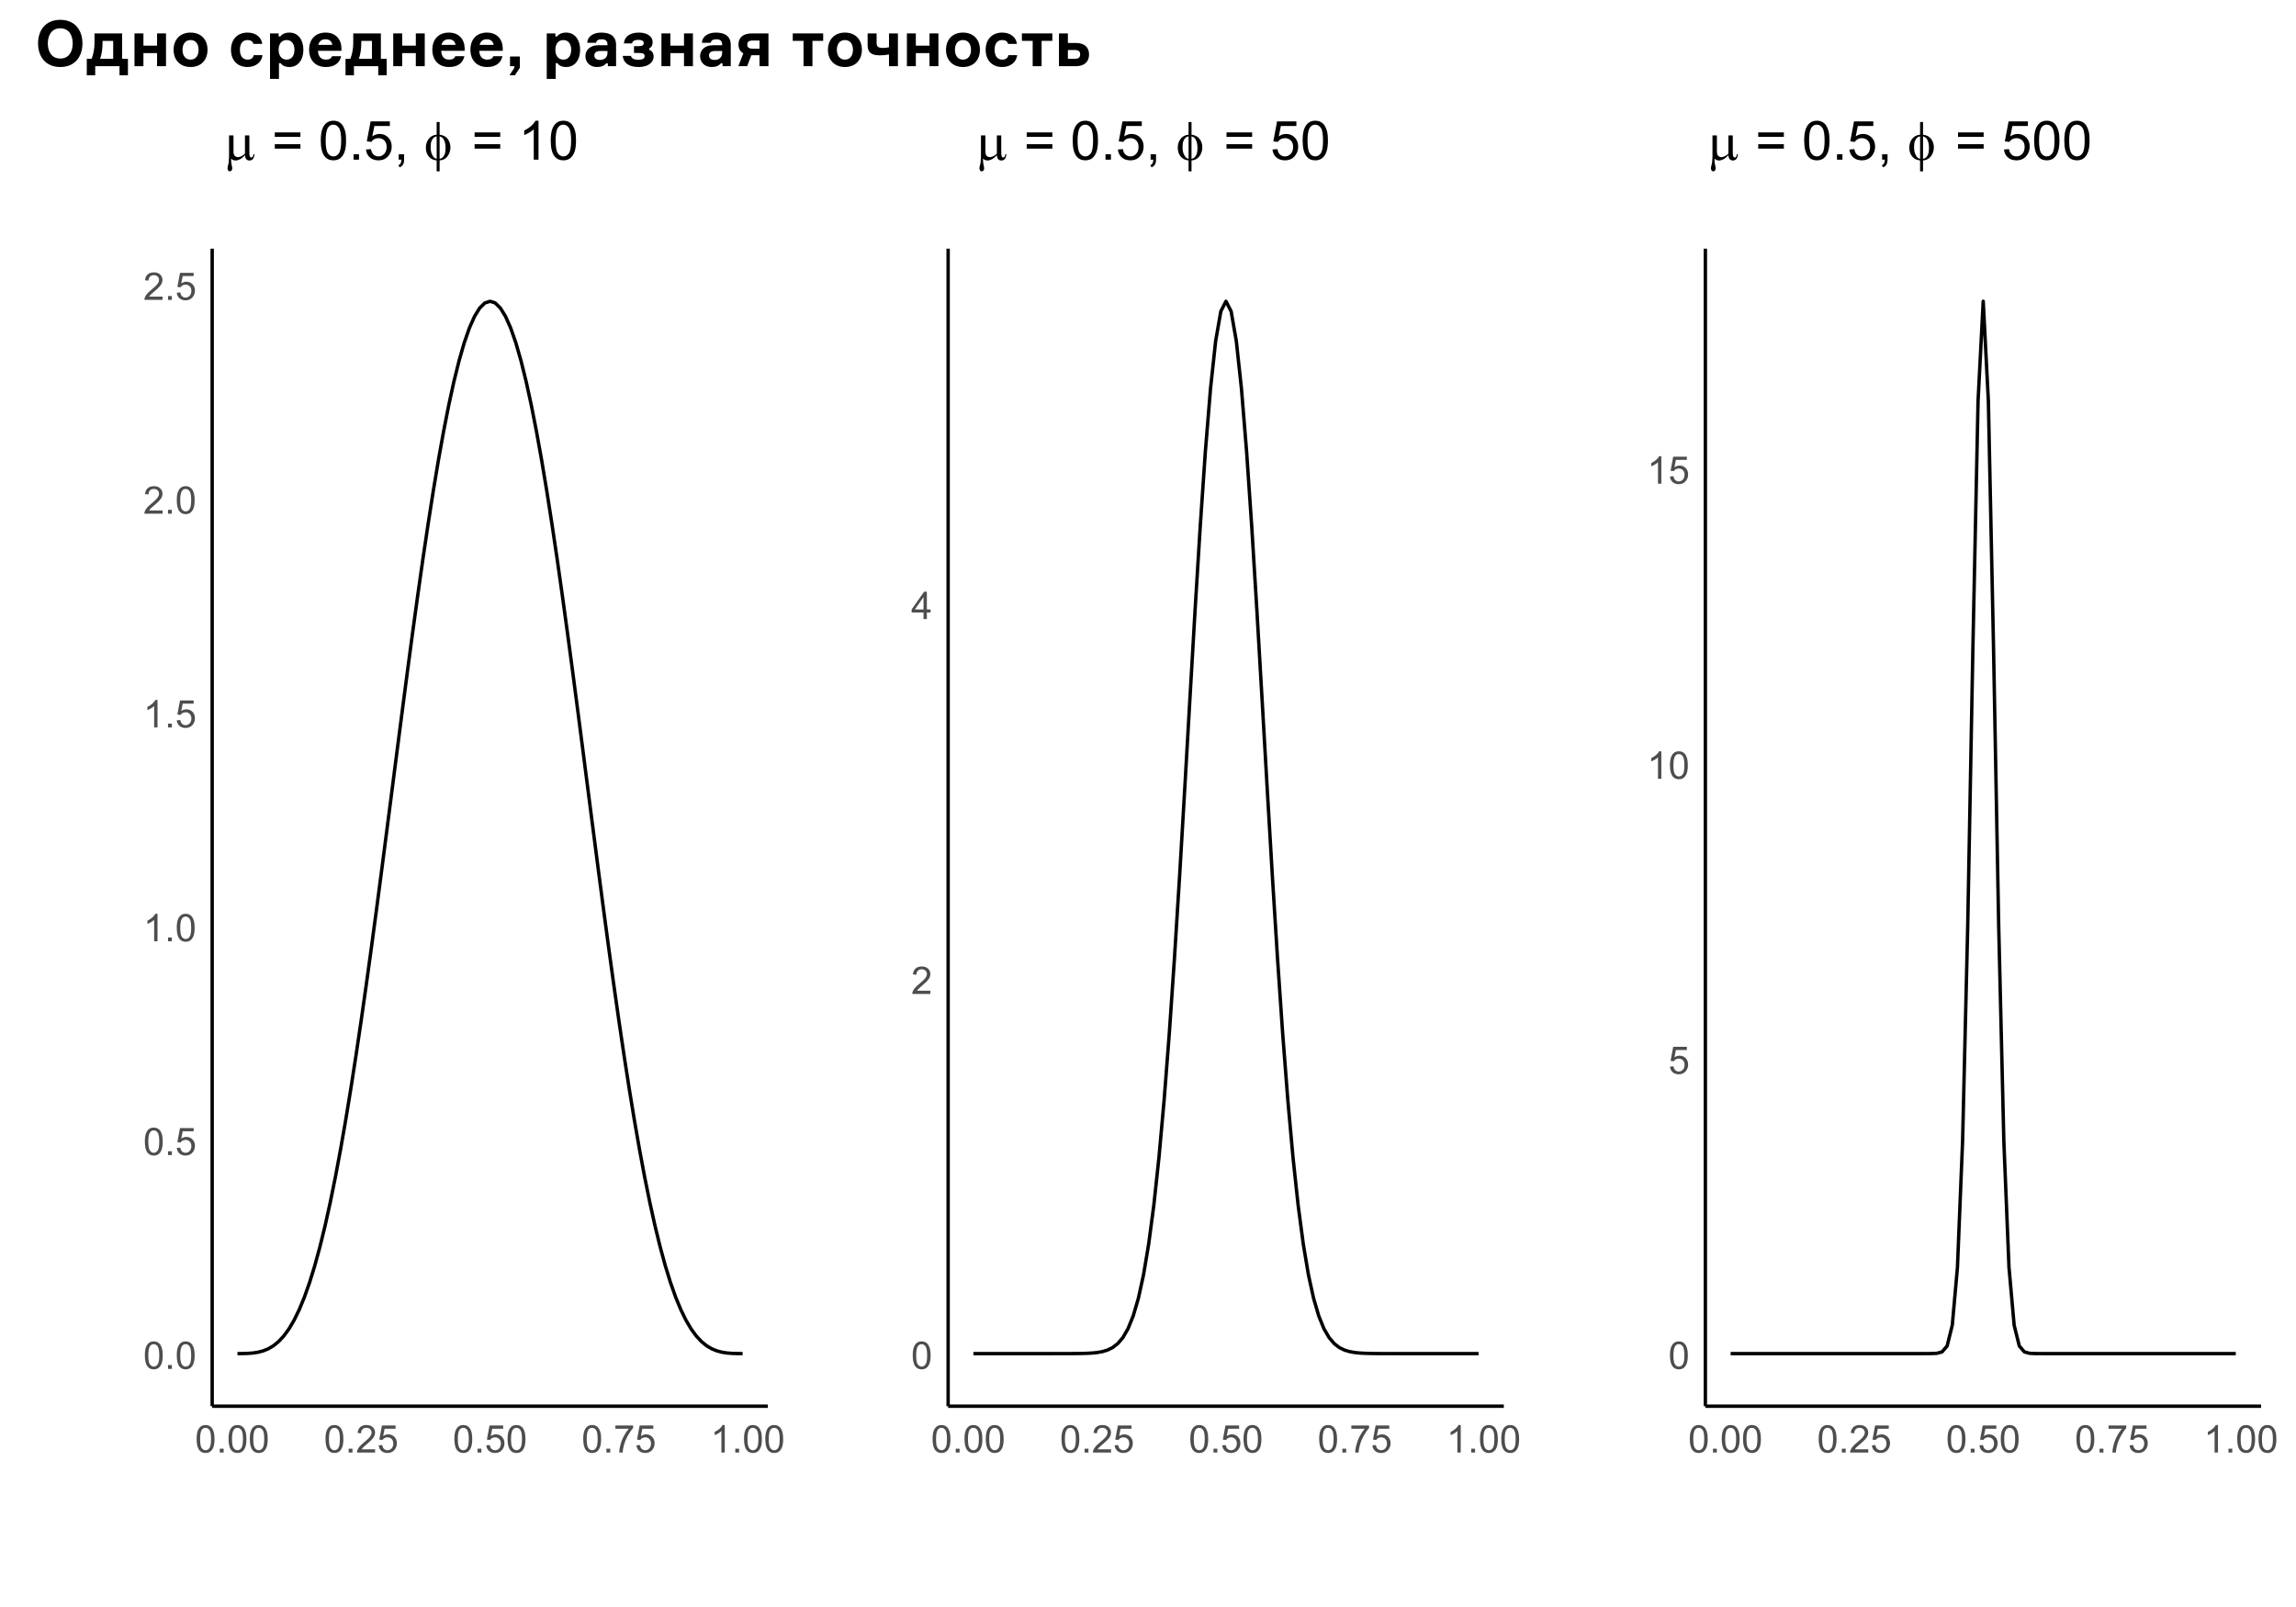 <?xml version="1.0" encoding="UTF-8"?>
<svg xmlns="http://www.w3.org/2000/svg" xmlns:xlink="http://www.w3.org/1999/xlink" width="720" height="504" viewBox="0 0 720 504">
<defs>
<g>
<g id="glyph-0-0">
<path d="M 0.5 -4.234 C 0.5 -5.25 0.602 -6.07 0.812 -6.688 C 1.02 -7.309 1.332 -7.785 1.742 -8.121 C 2.156 -8.457 2.672 -8.625 3.297 -8.625 C 3.758 -8.625 4.164 -8.531 4.512 -8.348 C 4.859 -8.16 5.145 -7.895 5.375 -7.543 C 5.598 -7.195 5.777 -6.77 5.906 -6.266 C 6.035 -5.766 6.102 -5.086 6.102 -4.234 C 6.102 -3.227 5.996 -2.414 5.789 -1.797 C 5.582 -1.176 5.273 -0.699 4.859 -0.359 C 4.449 -0.023 3.926 0.148 3.297 0.148 C 2.469 0.148 1.82 -0.152 1.348 -0.742 C 0.781 -1.461 0.5 -2.621 0.5 -4.234 M 1.582 -4.234 C 1.582 -2.824 1.746 -1.887 2.078 -1.422 C 2.406 -0.953 2.812 -0.719 3.297 -0.719 C 3.781 -0.719 4.191 -0.953 4.52 -1.422 C 4.852 -1.891 5.016 -2.828 5.016 -4.234 C 5.016 -5.648 4.852 -6.59 4.52 -7.055 C 4.191 -7.52 3.781 -7.75 3.289 -7.75 C 2.801 -7.75 2.414 -7.547 2.125 -7.137 C 1.766 -6.613 1.582 -5.645 1.582 -4.234 Z M 1.582 -4.234 "/>
</g>
<g id="glyph-0-1">
<path d="M 1.09 0 L 1.09 -1.203 L 2.289 -1.203 L 2.289 0 Z M 1.09 0 "/>
</g>
<g id="glyph-0-2">
<path d="M 0.5 -2.25 L 1.605 -2.344 C 1.688 -1.805 1.879 -1.398 2.176 -1.129 C 2.477 -0.855 2.836 -0.719 3.258 -0.719 C 3.766 -0.719 4.195 -0.91 4.547 -1.297 C 4.898 -1.676 5.074 -2.188 5.074 -2.82 C 5.074 -3.418 4.906 -3.895 4.566 -4.242 C 4.23 -4.59 3.785 -4.762 3.242 -4.766 C 2.898 -4.762 2.594 -4.688 2.32 -4.531 C 2.047 -4.379 1.832 -4.18 1.676 -3.93 L 0.688 -4.062 L 1.516 -8.473 L 5.789 -8.473 L 5.789 -7.465 L 2.359 -7.465 L 1.898 -5.156 C 2.414 -5.516 2.953 -5.695 3.523 -5.695 C 4.273 -5.695 4.906 -5.434 5.422 -4.914 C 5.938 -4.395 6.195 -3.727 6.195 -2.914 C 6.195 -2.133 5.965 -1.461 5.516 -0.898 C 4.961 -0.203 4.211 0.148 3.258 0.148 C 2.477 0.148 1.84 -0.074 1.344 -0.508 C 0.852 -0.945 0.57 -1.527 0.5 -2.25 Z M 0.5 -2.25 "/>
</g>
<g id="glyph-0-3">
<path d="M 4.469 0 L 3.414 0 L 3.414 -6.719 C 3.16 -6.477 2.828 -6.234 2.418 -5.992 C 2.004 -5.75 1.633 -5.57 1.305 -5.449 L 1.305 -6.469 C 1.895 -6.746 2.41 -7.082 2.852 -7.477 C 3.293 -7.871 3.605 -8.254 3.789 -8.625 L 4.469 -8.625 Z M 4.469 0 "/>
</g>
<g id="glyph-0-4">
<path d="M 6.039 -1.016 L 6.039 0 L 0.363 0 C 0.355 -0.254 0.395 -0.5 0.484 -0.734 C 0.629 -1.117 0.863 -1.5 1.18 -1.875 C 1.5 -2.25 1.957 -2.684 2.562 -3.176 C 3.492 -3.941 4.125 -4.547 4.453 -4.996 C 4.781 -5.441 4.945 -5.867 4.945 -6.266 C 4.945 -6.68 4.797 -7.035 4.496 -7.32 C 4.199 -7.609 3.809 -7.75 3.328 -7.75 C 2.82 -7.75 2.414 -7.602 2.109 -7.297 C 1.805 -6.992 1.648 -6.57 1.648 -6.031 L 0.562 -6.141 C 0.637 -6.949 0.918 -7.566 1.398 -7.988 C 1.883 -8.414 2.535 -8.625 3.352 -8.625 C 4.176 -8.625 4.828 -8.398 5.309 -7.938 C 5.789 -7.484 6.031 -6.914 6.031 -6.242 C 6.031 -5.895 5.957 -5.559 5.82 -5.227 C 5.676 -4.895 5.445 -4.543 5.117 -4.18 C 4.793 -3.809 4.25 -3.305 3.492 -2.664 C 2.859 -2.133 2.453 -1.773 2.273 -1.586 C 2.094 -1.395 1.945 -1.203 1.828 -1.016 Z M 6.039 -1.016 "/>
</g>
<g id="glyph-0-5">
<path d="M 0.57 -7.465 L 0.57 -8.477 L 6.129 -8.477 L 6.129 -7.656 C 5.582 -7.074 5.039 -6.301 4.504 -5.336 C 3.965 -4.371 3.551 -3.383 3.258 -2.359 C 3.047 -1.641 2.914 -0.855 2.852 0 L 1.77 0 C 1.781 -0.676 1.914 -1.492 2.168 -2.449 C 2.422 -3.406 2.785 -4.328 3.262 -5.219 C 3.734 -6.105 4.238 -6.855 4.773 -7.465 Z M 0.57 -7.465 "/>
</g>
<g id="glyph-0-6">
<path d="M 3.879 0 L 3.879 -2.055 L 0.152 -2.055 L 0.152 -3.023 L 4.07 -8.59 L 4.934 -8.59 L 4.934 -3.023 L 6.094 -3.023 L 6.094 -2.055 L 4.934 -2.055 L 4.934 0 L 3.879 0 M 3.879 -3.023 L 3.879 -6.898 L 1.188 -3.023 Z M 3.879 -3.023 "/>
</g>
<g id="glyph-1-0">
<path d="M 7.887 -7.602 L 7.887 -2.598 C 7.887 -1.934 7.918 -1.469 7.977 -1.203 C 8.027 -1.016 8.102 -0.879 8.203 -0.797 C 8.301 -0.715 8.406 -0.672 8.516 -0.672 C 8.656 -0.672 8.785 -0.742 8.902 -0.879 C 9.023 -1.02 9.109 -1.293 9.164 -1.703 L 9.504 -1.703 C 9.41 -0.961 9.227 -0.449 8.957 -0.164 C 8.684 0.117 8.344 0.258 7.926 0.258 C 7.52 0.258 7.191 0.133 6.949 -0.117 C 6.703 -0.367 6.559 -0.797 6.508 -1.41 C 5.945 -0.785 5.406 -0.352 4.902 -0.105 C 4.395 0.141 3.957 0.266 3.586 0.266 C 3.336 0.266 3.094 0.219 2.855 0.121 C 2.617 0.023 2.387 -0.117 2.156 -0.309 C 2.148 0.496 2.215 1.195 2.367 1.793 C 2.473 2.219 2.523 2.52 2.523 2.688 C 2.523 2.988 2.449 3.227 2.297 3.402 C 2.145 3.582 1.969 3.668 1.777 3.668 C 1.578 3.668 1.414 3.59 1.285 3.438 C 1.113 3.227 1.031 2.965 1.031 2.648 C 1.031 2.492 1.062 2.301 1.129 2.066 C 1.285 1.547 1.379 1.094 1.418 0.707 C 1.484 0.043 1.52 -0.523 1.52 -0.988 L 1.52 -7.602 L 2.914 -7.602 L 2.914 -2.812 C 2.914 -2.25 2.961 -1.844 3.055 -1.594 C 3.148 -1.344 3.316 -1.148 3.562 -1.004 C 3.805 -0.859 4.047 -0.789 4.293 -0.789 C 4.578 -0.789 4.918 -0.875 5.312 -1.047 C 5.707 -1.219 6.105 -1.492 6.508 -1.875 L 6.508 -7.602 Z M 7.887 -7.602 "/>
</g>
<g id="glyph-1-1">
<path d="M 4.898 -7.828 C 6 -7.707 6.84 -7.27 7.418 -6.523 C 7.996 -5.777 8.285 -4.883 8.285 -3.844 C 8.285 -3.367 8.215 -2.906 8.078 -2.461 C 7.938 -2.016 7.758 -1.625 7.531 -1.289 C 7.309 -0.957 7.059 -0.68 6.781 -0.461 C 6.504 -0.242 6.199 -0.074 5.867 0.043 C 5.637 0.117 5.312 0.184 4.898 0.234 L 4.898 3.668 L 3.969 3.668 L 3.969 0.234 C 3.133 0.148 2.457 -0.113 1.941 -0.555 C 1.039 -1.324 0.59 -2.395 0.59 -3.77 C 0.59 -4.312 0.66 -4.797 0.797 -5.23 C 0.934 -5.66 1.121 -6.039 1.355 -6.367 C 1.594 -6.691 1.852 -6.961 2.129 -7.168 C 2.41 -7.375 2.707 -7.531 3.023 -7.637 C 3.25 -7.715 3.562 -7.777 3.969 -7.828 L 3.969 -11.805 L 4.898 -11.805 L 4.898 -7.828 M 3.969 -7.32 C 3.602 -7.234 3.324 -7.109 3.129 -6.957 C 2.812 -6.707 2.562 -6.352 2.371 -5.891 C 2.18 -5.426 2.082 -4.801 2.082 -4.008 C 2.082 -3.137 2.195 -2.418 2.418 -1.863 C 2.645 -1.309 2.922 -0.887 3.254 -0.605 C 3.41 -0.469 3.648 -0.352 3.969 -0.258 L 3.969 -7.32 M 4.898 -0.258 C 5.234 -0.336 5.496 -0.445 5.688 -0.59 C 6.027 -0.855 6.293 -1.223 6.484 -1.695 C 6.672 -2.164 6.766 -2.82 6.766 -3.66 C 6.766 -4.43 6.68 -5.082 6.508 -5.617 C 6.336 -6.148 6.098 -6.559 5.793 -6.848 C 5.594 -7.035 5.297 -7.195 4.898 -7.32 Z M 4.898 -0.258 "/>
</g>
<g id="glyph-2-0">
</g>
<g id="glyph-2-1">
<path d="M 8.98 -7.156 L 0.945 -7.156 L 0.945 -8.551 L 8.98 -8.551 L 8.98 -7.156 M 8.98 -3.461 L 0.945 -3.461 L 0.945 -4.855 L 8.98 -4.855 Z M 8.98 -3.461 "/>
</g>
<g id="glyph-2-2">
<path d="M 0.707 -6 C 0.707 -7.441 0.855 -8.598 1.148 -9.477 C 1.445 -10.352 1.887 -11.027 2.469 -11.504 C 3.055 -11.98 3.789 -12.219 4.672 -12.219 C 5.328 -12.219 5.898 -12.086 6.391 -11.824 C 6.883 -11.562 7.289 -11.184 7.613 -10.688 C 7.934 -10.191 8.184 -9.59 8.367 -8.879 C 8.551 -8.168 8.641 -7.207 8.641 -6 C 8.641 -4.574 8.496 -3.422 8.203 -2.543 C 7.906 -1.668 7.469 -0.988 6.887 -0.512 C 6.301 -0.031 5.562 0.207 4.672 0.207 C 3.5 0.207 2.578 -0.215 1.91 -1.055 C 1.105 -2.066 0.707 -3.715 0.707 -6 M 2.242 -6 C 2.242 -4.004 2.477 -2.676 2.941 -2.012 C 3.41 -1.352 3.988 -1.02 4.672 -1.02 C 5.359 -1.02 5.938 -1.352 6.402 -2.016 C 6.871 -2.68 7.105 -4.008 7.105 -6 C 7.105 -8.004 6.871 -9.336 6.402 -9.992 C 5.938 -10.652 5.355 -10.98 4.656 -10.98 C 3.969 -10.98 3.422 -10.691 3.012 -10.109 C 2.5 -9.367 2.242 -8 2.242 -6 Z M 2.242 -6 "/>
</g>
<g id="glyph-2-3">
<path d="M 1.543 0 L 1.543 -1.703 L 3.246 -1.703 L 3.246 0 Z M 1.543 0 "/>
</g>
<g id="glyph-2-4">
<path d="M 0.707 -3.188 L 2.273 -3.32 C 2.391 -2.555 2.66 -1.984 3.082 -1.598 C 3.508 -1.215 4.016 -1.02 4.617 -1.02 C 5.336 -1.02 5.945 -1.293 6.441 -1.836 C 6.938 -2.375 7.188 -3.098 7.188 -3.992 C 7.188 -4.844 6.949 -5.516 6.469 -6.008 C 5.992 -6.504 5.363 -6.75 4.59 -6.75 C 4.109 -6.75 3.676 -6.641 3.289 -6.422 C 2.898 -6.203 2.594 -5.918 2.375 -5.57 L 0.973 -5.754 L 2.148 -12.004 L 8.203 -12.004 L 8.203 -10.574 L 3.344 -10.574 L 2.688 -7.305 C 3.418 -7.812 4.188 -8.066 4.988 -8.07 C 6.051 -8.066 6.949 -7.699 7.68 -6.965 C 8.41 -6.227 8.773 -5.281 8.773 -4.125 C 8.773 -3.023 8.453 -2.074 7.812 -1.27 C 7.031 -0.285 5.965 0.207 4.617 0.207 C 3.508 0.207 2.605 -0.102 1.906 -0.723 C 1.203 -1.344 0.805 -2.164 0.707 -3.188 Z M 0.707 -3.188 "/>
</g>
<g id="glyph-2-5">
<path d="M 1.512 0 L 1.512 -1.703 L 3.211 -1.703 L 3.211 0 C 3.211 0.625 3.102 1.129 2.879 1.516 C 2.66 1.898 2.309 2.195 1.828 2.406 L 1.41 1.77 C 1.727 1.629 1.961 1.426 2.109 1.156 C 2.258 0.891 2.34 0.504 2.359 0 Z M 1.512 0 "/>
</g>
<g id="glyph-2-6">
<path d="M 6.332 0 L 4.84 0 L 4.84 -9.52 C 4.48 -9.18 4.008 -8.836 3.426 -8.492 C 2.84 -8.148 2.316 -7.891 1.852 -7.719 L 1.852 -9.164 C 2.688 -9.559 3.418 -10.031 4.043 -10.594 C 4.668 -11.152 5.109 -11.691 5.371 -12.219 L 6.332 -12.219 Z M 6.332 0 "/>
</g>
<g id="glyph-3-0">
<path d="M 7.941 -14.539 C 3.398 -14.539 0.98 -11.34 0.98 -7.141 C 0.98 -2.941 3.398 0.262 7.941 0.262 C 12.48 0.262 14.898 -2.941 14.898 -7.141 C 14.898 -11.34 12.48 -14.539 7.941 -14.539 M 7.941 -2.398 C 5.301 -2.398 4.039 -4.5 4.039 -7.141 C 4.039 -9.781 5.301 -11.879 7.941 -11.879 C 10.621 -11.879 11.84 -9.781 11.84 -7.141 C 11.84 -4.5 10.621 -2.398 7.941 -2.398 Z M 7.941 -2.398 "/>
</g>
<g id="glyph-3-1">
<path d="M 11.461 -2.32 L 11.461 -10.281 L 2.801 -10.281 L 2.801 -7.32 C 2.801 -5.301 2.398 -3.602 1.898 -2.32 L 0.379 -2.32 L 0.379 2.859 L 3.02 2.859 L 3.02 0 L 10.641 0 L 10.641 2.859 L 13.281 2.859 L 13.281 -2.32 L 11.461 -2.32 M 8.66 -2.32 L 4.559 -2.32 C 5.02 -3.602 5.32 -5.238 5.32 -7.301 L 5.32 -7.941 L 8.66 -7.941 Z M 8.66 -2.32 "/>
</g>
<g id="glyph-3-2">
<path d="M 11.359 0 L 11.359 -10.281 L 8.559 -10.281 L 8.559 -6.441 L 4.281 -6.441 L 4.281 -10.281 L 1.48 -10.281 L 1.48 0 L 4.281 0 L 4.281 -4.102 L 8.559 -4.102 L 8.559 0 Z M 11.359 0 "/>
</g>
<g id="glyph-3-3">
<path d="M 6.219 -10.539 C 2.98 -10.539 0.898 -8.359 0.898 -5.141 C 0.898 -1.922 2.98 0.262 6.219 0.262 C 9.5 0.262 11.539 -1.922 11.539 -5.141 C 11.539 -8.359 9.5 -10.539 6.219 -10.539 M 6.219 -2.059 C 4.48 -2.059 3.699 -3.48 3.699 -5.141 C 3.699 -6.781 4.48 -8.199 6.219 -8.199 C 7.98 -8.199 8.738 -6.781 8.738 -5.141 C 8.738 -3.48 7.98 -2.059 6.219 -2.059 Z M 6.219 -2.059 "/>
</g>
<g id="glyph-3-4">
</g>
<g id="glyph-3-5">
<path d="M 8.02 -3.461 C 7.859 -2.578 7.219 -2.059 6.102 -2.059 C 4.379 -2.059 3.699 -3.48 3.699 -5.16 C 3.699 -6.82 4.359 -8.199 6.102 -8.199 C 7.121 -8.199 7.699 -7.781 7.922 -7 L 10.699 -7 C 10.441 -9.102 8.66 -10.539 6.078 -10.539 C 2.898 -10.539 0.898 -8.379 0.898 -5.141 C 0.898 -1.879 2.898 0.262 6.078 0.262 C 8.66 0.262 10.52 -1.238 10.781 -3.461 Z M 8.02 -3.461 "/>
</g>
<g id="glyph-3-6">
<path d="M 6.68 -8.199 C 8.359 -8.199 9.141 -6.84 9.141 -5.141 C 9.141 -3.441 8.359 -2.059 6.68 -2.059 C 4.941 -2.059 4.18 -3.52 4.18 -5.141 C 4.18 -6.762 4.941 -8.199 6.68 -8.199 M 1.48 -10.281 L 1.48 4 L 4.281 4 L 4.281 -0.941 L 4.801 -0.941 C 5.34 -0.219 6.16 0.262 7.578 0.262 C 10.281 0.262 11.941 -2 11.941 -5.141 C 11.941 -8.238 10.301 -10.539 7.578 -10.539 C 6.141 -10.539 5.262 -10.039 4.699 -9.34 L 4.18 -9.34 L 4.18 -10.281 Z M 1.48 -10.281 "/>
</g>
<g id="glyph-3-7">
<path d="M 11.039 -5.66 C 10.98 -8.461 9.199 -10.539 6.078 -10.539 C 2.898 -10.539 0.898 -8.461 0.898 -5.18 C 0.898 -1.898 2.879 0.262 6.141 0.262 C 8.941 0.262 10.52 -1.078 10.941 -3.141 L 8.102 -3.141 C 7.84 -2.441 7.238 -2.059 6.18 -2.059 C 4.578 -2.059 3.762 -3.059 3.68 -4.82 L 11.039 -4.82 L 11.039 -5.66 M 6.059 -8.441 C 7.34 -8.441 8.02 -7.719 8.18 -6.68 L 3.781 -6.68 C 4.039 -7.719 4.719 -8.441 6.059 -8.441 Z M 6.059 -8.441 "/>
</g>
<g id="glyph-3-8">
<path d="M 2.738 0 L 2.738 0.5 L 1.219 2.84 L 2.922 2.84 L 4.461 0.5 L 4.461 -3.039 L 1.379 -3.039 L 1.379 0 Z M 2.738 0 "/>
</g>
<g id="glyph-3-9">
<path d="M 7.801 0 L 10.379 0 L 10.379 -6.68 C 10.379 -9.441 8.5 -10.539 5.719 -10.539 C 3.238 -10.539 1.398 -9.32 1.34 -7.34 L 4.121 -7.34 C 4.199 -8.039 4.738 -8.441 5.859 -8.441 C 7.078 -8.441 7.68 -7.898 7.68 -6.84 L 7.68 -6.578 L 4.941 -6.578 C 1.898 -6.578 0.762 -4.762 0.762 -3.16 C 0.762 -1.34 2.078 0.262 4.398 0.262 C 5.762 0.262 6.66 -0.16 7.281 -0.879 L 7.801 -0.879 L 7.801 0 M 5.379 -1.961 C 4.238 -1.961 3.559 -2.441 3.559 -3.379 C 3.559 -4.32 4.281 -4.762 5.48 -4.762 L 7.68 -4.762 L 7.68 -4.121 C 7.68 -2.84 6.738 -1.961 5.379 -1.961 Z M 5.379 -1.961 "/>
</g>
<g id="glyph-3-10">
<path d="M 7.34 -7.262 C 7.34 -6.602 6.84 -6.281 5.859 -6.281 L 4.281 -6.281 L 4.281 -4.141 L 5.961 -4.141 C 7.141 -4.141 7.621 -3.84 7.621 -3.121 C 7.621 -2.34 6.84 -2.02 5.641 -2.02 C 4.52 -2.02 3.578 -2.281 3.32 -3.219 L 0.738 -3.219 C 0.98 -1.059 2.559 0.262 5.781 0.262 C 8.602 0.262 10.422 -1.121 10.422 -2.98 C 10.422 -4.238 9.82 -4.859 9.078 -5.102 L 9.078 -5.621 C 9.621 -5.859 10.121 -6.398 10.121 -7.578 C 10.121 -9.262 8.5 -10.539 5.781 -10.539 C 3.219 -10.539 1.32 -9.441 1.102 -7.141 L 3.66 -7.141 C 3.82 -7.879 4.461 -8.262 5.578 -8.262 C 6.68 -8.262 7.34 -7.922 7.34 -7.262 Z M 7.34 -7.262 "/>
</g>
<g id="glyph-3-11">
<path d="M 5.262 -10.281 C 2.559 -10.281 1.078 -8.98 1.078 -6.84 C 1.078 -5.559 1.578 -4.621 2.602 -4.039 L 1.039 0 L 3.801 0 L 5.121 -3.441 L 7.68 -3.441 L 7.68 0 L 10.48 0 L 10.48 -10.281 L 5.262 -10.281 M 7.68 -5.5 L 5.48 -5.5 C 4.219 -5.5 3.84 -5.98 3.84 -6.781 C 3.84 -7.559 4.219 -8.039 5.48 -8.039 L 7.68 -8.039 Z M 7.68 -5.5 "/>
</g>
<g id="glyph-3-12">
<path d="M 0.602 -7.941 L 3.98 -7.941 L 3.98 0 L 6.781 0 L 6.781 -7.941 L 10.141 -7.941 L 10.141 -10.281 L 0.602 -10.281 Z M 0.602 -7.941 "/>
</g>
<g id="glyph-3-13">
<path d="M 0.898 -10.281 L 0.898 -6.738 C 0.898 -5.078 1.281 -3.398 4.738 -3.398 C 5.602 -3.398 6.738 -3.5 7.602 -3.68 L 7.602 0 L 10.398 0 L 10.398 -10.281 L 7.602 -10.281 L 7.602 -5.941 C 7.02 -5.801 6.398 -5.719 5.66 -5.719 C 3.84 -5.719 3.719 -6.539 3.719 -7.281 L 3.719 -10.281 Z M 0.898 -10.281 "/>
</g>
<g id="glyph-3-14">
<path d="M 4.281 -10.281 L 1.48 -10.281 L 1.48 0 L 6.801 0 C 9.461 0 10.922 -1.422 10.922 -3.68 C 10.922 -5.941 9.461 -7.281 6.801 -7.281 L 4.281 -7.281 L 4.281 -10.281 M 4.281 -2.32 L 4.281 -5.078 L 6.398 -5.078 C 7.738 -5.078 8.121 -4.578 8.121 -3.699 C 8.121 -2.84 7.738 -2.32 6.398 -2.32 Z M 4.281 -2.32 "/>
</g>
</g>
<clipPath id="clip-0">
<path clip-rule="nonzero" d="M 5.48 31.379 L 246.273 31.379 L 246.273 498.52 L 5.48 498.52 Z M 5.48 31.379 "/>
</clipPath>
<clipPath id="clip-1">
<path clip-rule="nonzero" d="M 246.273 31.379 L 477.059 31.379 L 477.059 498.52 L 246.273 498.52 Z M 246.273 31.379 "/>
</clipPath>
<clipPath id="clip-2">
<path clip-rule="nonzero" d="M 477.059 31.379 L 714.52 31.379 L 714.52 498.52 L 477.059 498.52 Z M 477.059 31.379 "/>
</clipPath>
<clipPath id="clip-3">
<path clip-rule="nonzero" d="M 66.539 77.988 L 240.793 77.988 L 240.793 441.027 L 66.539 441.027 Z M 66.539 77.988 "/>
</clipPath>
<clipPath id="clip-4">
<path clip-rule="nonzero" d="M 297.324 77.988 L 471.578 77.988 L 471.578 441.027 L 297.324 441.027 Z M 297.324 77.988 "/>
</clipPath>
<clipPath id="clip-5">
<path clip-rule="nonzero" d="M 534.785 77.988 L 709.039 77.988 L 709.039 441.027 L 534.785 441.027 Z M 534.785 77.988 "/>
</clipPath>
</defs>
<rect x="-72" y="-50.4" width="864" height="604.8" fill="rgb(100%, 100%, 100%)" fill-opacity="1"/>
<rect x="-72" y="-50.4" width="864" height="604.8" fill="rgb(100%, 100%, 100%)" fill-opacity="1"/>
<path fill="none" stroke-width="1.067" stroke-linecap="round" stroke-linejoin="round" stroke="rgb(100%, 100%, 100%)" stroke-opacity="1" stroke-miterlimit="10" d="M 0 504 L 720 504 L 720 0 L 0 0 Z M 0 504 "/>
<g clip-path="url(#clip-0)">
<path fill-rule="nonzero" fill="rgb(100%, 100%, 100%)" fill-opacity="1" stroke-width="1.067" stroke-linecap="round" stroke-linejoin="round" stroke="rgb(100%, 100%, 100%)" stroke-opacity="1" stroke-miterlimit="10" d="M 5.48 498.52 L 246.273 498.52 L 246.273 31.379 L 5.48 31.379 Z M 5.48 498.52 "/>
</g>
<g clip-path="url(#clip-1)">
<path fill-rule="nonzero" fill="rgb(100%, 100%, 100%)" fill-opacity="1" stroke-width="1.067" stroke-linecap="round" stroke-linejoin="round" stroke="rgb(100%, 100%, 100%)" stroke-opacity="1" stroke-miterlimit="10" d="M 246.273 498.52 L 477.059 498.52 L 477.059 31.379 L 246.273 31.379 Z M 246.273 498.52 "/>
</g>
<g clip-path="url(#clip-2)">
<path fill-rule="nonzero" fill="rgb(100%, 100%, 100%)" fill-opacity="1" stroke-width="1.067" stroke-linecap="round" stroke-linejoin="round" stroke="rgb(100%, 100%, 100%)" stroke-opacity="1" stroke-miterlimit="10" d="M 477.059 498.52 L 714.52 498.52 L 714.52 31.379 L 477.059 31.379 Z M 477.059 498.52 "/>
</g>
<g clip-path="url(#clip-3)">
<path fill-rule="nonzero" fill="rgb(100%, 100%, 100%)" fill-opacity="1" d="M 66.539 441.027 L 240.793 441.027 L 240.793 77.988 L 66.539 77.988 Z M 66.539 441.027 "/>
</g>
<path fill="none" stroke-width="1.067" stroke-linecap="butt" stroke-linejoin="round" stroke="rgb(0%, 0%, 0%)" stroke-opacity="1" stroke-miterlimit="10" d="M 74.461 424.523 L 76.074 424.512 L 77.691 424.465 L 79.309 424.344 L 80.926 424.094 L 82.543 423.672 L 84.16 423.008 L 85.773 422.047 L 87.391 420.723 L 89.008 418.98 L 90.625 416.766 L 92.242 414.02 L 93.855 410.699 L 95.473 406.77 L 97.09 402.199 L 98.707 396.957 L 100.324 391.035 L 101.941 384.426 L 103.555 377.129 L 105.172 369.156 L 106.789 360.523 L 108.406 351.266 L 110.023 341.41 L 111.637 331.008 L 113.254 320.102 L 114.871 308.75 L 116.488 297.016 L 118.105 284.965 L 119.719 272.672 L 121.336 260.211 L 122.953 247.66 L 124.57 235.102 L 126.188 222.617 L 127.805 210.289 L 129.418 198.203 L 131.035 186.441 L 132.652 175.082 L 134.27 164.207 L 135.887 153.895 L 137.5 144.211 L 139.117 135.227 L 140.734 127.008 L 142.352 119.613 L 143.969 113.094 L 145.586 107.492 L 147.199 102.855 L 148.816 99.215 L 150.434 96.598 L 152.051 95.016 L 153.668 94.488 L 155.281 95.016 L 156.898 96.598 L 158.516 99.215 L 160.133 102.855 L 161.75 107.492 L 163.367 113.094 L 164.98 119.613 L 166.598 127.008 L 168.215 135.227 L 169.832 144.211 L 171.449 153.895 L 173.062 164.207 L 174.68 175.082 L 176.297 186.441 L 177.914 198.203 L 179.531 210.289 L 181.148 222.617 L 182.762 235.102 L 184.379 247.66 L 185.996 260.211 L 187.613 272.672 L 189.23 284.965 L 190.844 297.016 L 192.461 308.75 L 194.078 320.102 L 195.695 331.008 L 197.312 341.41 L 198.926 351.266 L 200.543 360.523 L 202.16 369.156 L 203.777 377.129 L 205.395 384.426 L 207.012 391.035 L 208.625 396.957 L 210.242 402.199 L 211.859 406.77 L 213.477 410.699 L 215.094 414.02 L 216.707 416.766 L 218.324 418.98 L 219.941 420.723 L 221.559 422.047 L 223.176 423.008 L 224.793 423.672 L 226.406 424.094 L 228.023 424.344 L 229.641 424.465 L 231.258 424.512 L 232.875 424.523 "/>
<path fill="none" stroke-width="1.067" stroke-linecap="butt" stroke-linejoin="round" stroke="rgb(0%, 0%, 0%)" stroke-opacity="1" stroke-miterlimit="10" d="M 66.539 441.027 L 66.539 77.988 "/>
<g fill="rgb(30.196%, 30.196%, 30.196%)" fill-opacity="1">
<use xlink:href="#glyph-0-0" x="44.926" y="429.32"/>
<use xlink:href="#glyph-0-1" x="51.6" y="429.32"/>
<use xlink:href="#glyph-0-0" x="54.934" y="429.32"/>
</g>
<g fill="rgb(30.196%, 30.196%, 30.196%)" fill-opacity="1">
<use xlink:href="#glyph-0-0" x="44.926" y="362.266"/>
<use xlink:href="#glyph-0-1" x="51.6" y="362.266"/>
<use xlink:href="#glyph-0-2" x="54.934" y="362.266"/>
</g>
<g fill="rgb(30.196%, 30.196%, 30.196%)" fill-opacity="1">
<use xlink:href="#glyph-0-3" x="44.926" y="295.211"/>
<use xlink:href="#glyph-0-1" x="51.6" y="295.211"/>
<use xlink:href="#glyph-0-0" x="54.934" y="295.211"/>
</g>
<g fill="rgb(30.196%, 30.196%, 30.196%)" fill-opacity="1">
<use xlink:href="#glyph-0-3" x="44.926" y="228.156"/>
<use xlink:href="#glyph-0-1" x="51.6" y="228.156"/>
<use xlink:href="#glyph-0-2" x="54.934" y="228.156"/>
</g>
<g fill="rgb(30.196%, 30.196%, 30.196%)" fill-opacity="1">
<use xlink:href="#glyph-0-4" x="44.926" y="161.102"/>
<use xlink:href="#glyph-0-1" x="51.6" y="161.102"/>
<use xlink:href="#glyph-0-0" x="54.934" y="161.102"/>
</g>
<g fill="rgb(30.196%, 30.196%, 30.196%)" fill-opacity="1">
<use xlink:href="#glyph-0-4" x="44.926" y="94.047"/>
<use xlink:href="#glyph-0-1" x="51.6" y="94.047"/>
<use xlink:href="#glyph-0-2" x="54.934" y="94.047"/>
</g>
<path fill="none" stroke-width="1.067" stroke-linecap="butt" stroke-linejoin="round" stroke="rgb(0%, 0%, 0%)" stroke-opacity="1" stroke-miterlimit="10" d="M 66.539 441.027 L 240.793 441.027 "/>
<g fill="rgb(30.196%, 30.196%, 30.196%)" fill-opacity="1">
<use xlink:href="#glyph-0-0" x="61.164" y="455.551"/>
<use xlink:href="#glyph-0-1" x="67.838" y="455.551"/>
<use xlink:href="#glyph-0-0" x="71.172" y="455.551"/>
<use xlink:href="#glyph-0-0" x="77.846" y="455.551"/>
</g>
<g fill="rgb(30.196%, 30.196%, 30.196%)" fill-opacity="1">
<use xlink:href="#glyph-0-0" x="101.574" y="455.551"/>
<use xlink:href="#glyph-0-1" x="108.248" y="455.551"/>
<use xlink:href="#glyph-0-4" x="111.582" y="455.551"/>
<use xlink:href="#glyph-0-2" x="118.256" y="455.551"/>
</g>
<g fill="rgb(30.196%, 30.196%, 30.196%)" fill-opacity="1">
<use xlink:href="#glyph-0-0" x="141.988" y="455.551"/>
<use xlink:href="#glyph-0-1" x="148.662" y="455.551"/>
<use xlink:href="#glyph-0-2" x="151.996" y="455.551"/>
<use xlink:href="#glyph-0-0" x="158.67" y="455.551"/>
</g>
<g fill="rgb(30.196%, 30.196%, 30.196%)" fill-opacity="1">
<use xlink:href="#glyph-0-0" x="182.398" y="455.551"/>
<use xlink:href="#glyph-0-1" x="189.072" y="455.551"/>
<use xlink:href="#glyph-0-5" x="192.406" y="455.551"/>
<use xlink:href="#glyph-0-2" x="199.08" y="455.551"/>
</g>
<g fill="rgb(30.196%, 30.196%, 30.196%)" fill-opacity="1">
<use xlink:href="#glyph-0-3" x="222.809" y="455.551"/>
<use xlink:href="#glyph-0-1" x="229.482" y="455.551"/>
<use xlink:href="#glyph-0-0" x="232.816" y="455.551"/>
<use xlink:href="#glyph-0-0" x="239.49" y="455.551"/>
</g>
<g fill="rgb(0%, 0%, 0%)" fill-opacity="1">
<use xlink:href="#glyph-1-0" x="70.309" y="50.078"/>
</g>
<g fill="rgb(0%, 0%, 0%)" fill-opacity="1">
<use xlink:href="#glyph-2-0" x="80.508" y="50.078"/>
<use xlink:href="#glyph-2-1" x="85.231" y="50.078"/>
<use xlink:href="#glyph-2-0" x="95.159" y="50.078"/>
<use xlink:href="#glyph-2-2" x="99.882" y="50.078"/>
<use xlink:href="#glyph-2-3" x="109.336" y="50.078"/>
<use xlink:href="#glyph-2-4" x="114.06" y="50.078"/>
<use xlink:href="#glyph-2-5" x="123.514" y="50.078"/>
<use xlink:href="#glyph-2-0" x="128.237" y="50.078"/>
</g>
<g fill="rgb(0%, 0%, 0%)" fill-opacity="1">
<use xlink:href="#glyph-1-1" x="132.961" y="50.078"/>
</g>
<g fill="rgb(0%, 0%, 0%)" fill-opacity="1">
<use xlink:href="#glyph-2-0" x="143.164" y="50.078"/>
<use xlink:href="#glyph-2-1" x="147.887" y="50.078"/>
<use xlink:href="#glyph-2-0" x="157.815" y="50.078"/>
<use xlink:href="#glyph-2-6" x="162.538" y="50.078"/>
<use xlink:href="#glyph-2-2" x="171.993" y="50.078"/>
</g>
<g clip-path="url(#clip-4)">
<path fill-rule="nonzero" fill="rgb(100%, 100%, 100%)" fill-opacity="1" d="M 297.324 441.027 L 471.578 441.027 L 471.578 77.988 L 297.324 77.988 Z M 297.324 441.027 "/>
</g>
<path fill="none" stroke-width="1.067" stroke-linecap="butt" stroke-linejoin="round" stroke="rgb(0%, 0%, 0%)" stroke-opacity="1" stroke-miterlimit="10" d="M 305.246 424.527 L 329.492 424.527 L 331.109 424.523 L 334.344 424.523 L 335.957 424.52 L 337.574 424.508 L 339.191 424.484 L 340.809 424.441 L 342.426 424.355 L 344.043 424.195 L 345.656 423.91 L 347.273 423.43 L 348.891 422.641 L 350.508 421.395 L 352.125 419.5 L 353.738 416.707 L 355.355 412.727 L 356.973 407.223 L 358.59 399.836 L 360.207 390.207 L 361.824 378.012 L 363.438 363.004 L 365.055 345.055 L 366.672 324.188 L 368.289 300.625 L 369.906 274.812 L 371.52 247.41 L 373.137 219.297 L 374.754 191.512 L 376.371 165.223 L 377.988 141.621 L 379.605 121.855 L 381.219 106.934 L 382.836 97.645 L 384.453 94.488 L 386.07 97.645 L 387.688 106.934 L 389.301 121.855 L 390.918 141.621 L 392.535 165.223 L 394.152 191.512 L 395.77 219.297 L 397.387 247.41 L 399 274.812 L 400.617 300.625 L 402.234 324.188 L 403.852 345.055 L 405.469 363.004 L 407.082 378.012 L 408.699 390.207 L 410.316 399.836 L 411.934 407.223 L 413.551 412.727 L 415.164 416.707 L 416.781 419.5 L 418.398 421.395 L 420.016 422.641 L 421.633 423.43 L 423.25 423.91 L 424.863 424.195 L 426.48 424.355 L 428.098 424.441 L 429.715 424.484 L 431.332 424.508 L 432.945 424.52 L 434.562 424.523 L 437.797 424.523 L 439.414 424.527 L 463.66 424.527 "/>
<path fill="none" stroke-width="1.067" stroke-linecap="butt" stroke-linejoin="round" stroke="rgb(0%, 0%, 0%)" stroke-opacity="1" stroke-miterlimit="10" d="M 297.324 441.027 L 297.324 77.988 "/>
<g fill="rgb(30.196%, 30.196%, 30.196%)" fill-opacity="1">
<use xlink:href="#glyph-0-0" x="285.723" y="429.32"/>
</g>
<g fill="rgb(30.196%, 30.196%, 30.196%)" fill-opacity="1">
<use xlink:href="#glyph-0-4" x="285.723" y="311.738"/>
</g>
<g fill="rgb(30.196%, 30.196%, 30.196%)" fill-opacity="1">
<use xlink:href="#glyph-0-6" x="285.723" y="194.156"/>
</g>
<path fill="none" stroke-width="1.067" stroke-linecap="butt" stroke-linejoin="round" stroke="rgb(0%, 0%, 0%)" stroke-opacity="1" stroke-miterlimit="10" d="M 297.324 441.027 L 471.582 441.027 "/>
<g fill="rgb(30.196%, 30.196%, 30.196%)" fill-opacity="1">
<use xlink:href="#glyph-0-0" x="291.949" y="455.551"/>
<use xlink:href="#glyph-0-1" x="298.623" y="455.551"/>
<use xlink:href="#glyph-0-0" x="301.957" y="455.551"/>
<use xlink:href="#glyph-0-0" x="308.631" y="455.551"/>
</g>
<g fill="rgb(30.196%, 30.196%, 30.196%)" fill-opacity="1">
<use xlink:href="#glyph-0-0" x="332.363" y="455.551"/>
<use xlink:href="#glyph-0-1" x="339.037" y="455.551"/>
<use xlink:href="#glyph-0-4" x="342.371" y="455.551"/>
<use xlink:href="#glyph-0-2" x="349.045" y="455.551"/>
</g>
<g fill="rgb(30.196%, 30.196%, 30.196%)" fill-opacity="1">
<use xlink:href="#glyph-0-0" x="372.773" y="455.551"/>
<use xlink:href="#glyph-0-1" x="379.447" y="455.551"/>
<use xlink:href="#glyph-0-2" x="382.781" y="455.551"/>
<use xlink:href="#glyph-0-0" x="389.455" y="455.551"/>
</g>
<g fill="rgb(30.196%, 30.196%, 30.196%)" fill-opacity="1">
<use xlink:href="#glyph-0-0" x="413.184" y="455.551"/>
<use xlink:href="#glyph-0-1" x="419.857" y="455.551"/>
<use xlink:href="#glyph-0-5" x="423.191" y="455.551"/>
<use xlink:href="#glyph-0-2" x="429.865" y="455.551"/>
</g>
<g fill="rgb(30.196%, 30.196%, 30.196%)" fill-opacity="1">
<use xlink:href="#glyph-0-3" x="453.598" y="455.551"/>
<use xlink:href="#glyph-0-1" x="460.271" y="455.551"/>
<use xlink:href="#glyph-0-0" x="463.605" y="455.551"/>
<use xlink:href="#glyph-0-0" x="470.279" y="455.551"/>
</g>
<g fill="rgb(0%, 0%, 0%)" fill-opacity="1">
<use xlink:href="#glyph-1-0" x="306.098" y="50.078"/>
</g>
<g fill="rgb(0%, 0%, 0%)" fill-opacity="1">
<use xlink:href="#glyph-2-0" x="316.301" y="50.078"/>
<use xlink:href="#glyph-2-1" x="321.024" y="50.078"/>
<use xlink:href="#glyph-2-0" x="330.952" y="50.078"/>
<use xlink:href="#glyph-2-2" x="335.675" y="50.078"/>
<use xlink:href="#glyph-2-3" x="345.129" y="50.078"/>
<use xlink:href="#glyph-2-4" x="349.853" y="50.078"/>
<use xlink:href="#glyph-2-5" x="359.307" y="50.078"/>
<use xlink:href="#glyph-2-0" x="364.03" y="50.078"/>
</g>
<g fill="rgb(0%, 0%, 0%)" fill-opacity="1">
<use xlink:href="#glyph-1-1" x="368.75" y="50.078"/>
</g>
<g fill="rgb(0%, 0%, 0%)" fill-opacity="1">
<use xlink:href="#glyph-2-0" x="378.953" y="50.078"/>
<use xlink:href="#glyph-2-1" x="383.676" y="50.078"/>
<use xlink:href="#glyph-2-0" x="393.604" y="50.078"/>
<use xlink:href="#glyph-2-4" x="398.327" y="50.078"/>
<use xlink:href="#glyph-2-2" x="407.782" y="50.078"/>
</g>
<g clip-path="url(#clip-5)">
<path fill-rule="nonzero" fill="rgb(100%, 100%, 100%)" fill-opacity="1" d="M 534.785 441.027 L 709.039 441.027 L 709.039 77.988 L 534.785 77.988 Z M 534.785 441.027 "/>
</g>
<path fill="none" stroke-width="1.067" stroke-linecap="butt" stroke-linejoin="round" stroke="rgb(0%, 0%, 0%)" stroke-opacity="1" stroke-miterlimit="10" d="M 542.707 424.527 L 602.516 424.527 L 604.133 424.523 L 605.75 424.512 L 607.363 424.434 L 608.98 424.008 L 610.598 422.137 L 612.215 415.613 L 613.832 397.504 L 615.449 357.809 L 617.062 290.078 L 618.68 203.012 L 620.297 125.781 L 621.914 94.488 L 623.531 125.781 L 625.145 203.012 L 626.762 290.078 L 628.379 357.809 L 629.996 397.504 L 631.613 415.613 L 633.23 422.137 L 634.844 424.008 L 636.461 424.434 L 638.078 424.512 L 639.695 424.523 L 641.312 424.527 L 701.121 424.527 "/>
<path fill="none" stroke-width="1.067" stroke-linecap="butt" stroke-linejoin="round" stroke="rgb(0%, 0%, 0%)" stroke-opacity="1" stroke-miterlimit="10" d="M 534.785 441.027 L 534.785 77.988 "/>
<g fill="rgb(30.196%, 30.196%, 30.196%)" fill-opacity="1">
<use xlink:href="#glyph-0-0" x="523.184" y="429.32"/>
</g>
<g fill="rgb(30.196%, 30.196%, 30.196%)" fill-opacity="1">
<use xlink:href="#glyph-0-2" x="523.184" y="336.781"/>
</g>
<g fill="rgb(30.196%, 30.196%, 30.196%)" fill-opacity="1">
<use xlink:href="#glyph-0-3" x="516.508" y="244.242"/>
<use xlink:href="#glyph-0-0" x="523.182" y="244.242"/>
</g>
<g fill="rgb(30.196%, 30.196%, 30.196%)" fill-opacity="1">
<use xlink:href="#glyph-0-3" x="516.508" y="151.703"/>
<use xlink:href="#glyph-0-2" x="523.182" y="151.703"/>
</g>
<path fill="none" stroke-width="1.067" stroke-linecap="butt" stroke-linejoin="round" stroke="rgb(0%, 0%, 0%)" stroke-opacity="1" stroke-miterlimit="10" d="M 534.785 441.027 L 709.043 441.027 "/>
<g fill="rgb(30.196%, 30.196%, 30.196%)" fill-opacity="1">
<use xlink:href="#glyph-0-0" x="529.41" y="455.551"/>
<use xlink:href="#glyph-0-1" x="536.084" y="455.551"/>
<use xlink:href="#glyph-0-0" x="539.418" y="455.551"/>
<use xlink:href="#glyph-0-0" x="546.092" y="455.551"/>
</g>
<g fill="rgb(30.196%, 30.196%, 30.196%)" fill-opacity="1">
<use xlink:href="#glyph-0-0" x="569.82" y="455.551"/>
<use xlink:href="#glyph-0-1" x="576.494" y="455.551"/>
<use xlink:href="#glyph-0-4" x="579.828" y="455.551"/>
<use xlink:href="#glyph-0-2" x="586.502" y="455.551"/>
</g>
<g fill="rgb(30.196%, 30.196%, 30.196%)" fill-opacity="1">
<use xlink:href="#glyph-0-0" x="610.234" y="455.551"/>
<use xlink:href="#glyph-0-1" x="616.908" y="455.551"/>
<use xlink:href="#glyph-0-2" x="620.242" y="455.551"/>
<use xlink:href="#glyph-0-0" x="626.916" y="455.551"/>
</g>
<g fill="rgb(30.196%, 30.196%, 30.196%)" fill-opacity="1">
<use xlink:href="#glyph-0-0" x="650.645" y="455.551"/>
<use xlink:href="#glyph-0-1" x="657.318" y="455.551"/>
<use xlink:href="#glyph-0-5" x="660.652" y="455.551"/>
<use xlink:href="#glyph-0-2" x="667.326" y="455.551"/>
</g>
<g fill="rgb(30.196%, 30.196%, 30.196%)" fill-opacity="1">
<use xlink:href="#glyph-0-3" x="691.059" y="455.551"/>
<use xlink:href="#glyph-0-1" x="697.732" y="455.551"/>
<use xlink:href="#glyph-0-0" x="701.066" y="455.551"/>
<use xlink:href="#glyph-0-0" x="707.74" y="455.551"/>
</g>
<g fill="rgb(0%, 0%, 0%)" fill-opacity="1">
<use xlink:href="#glyph-1-0" x="535.492" y="50.078"/>
</g>
<g fill="rgb(0%, 0%, 0%)" fill-opacity="1">
<use xlink:href="#glyph-2-0" x="545.695" y="50.078"/>
<use xlink:href="#glyph-2-1" x="550.418" y="50.078"/>
<use xlink:href="#glyph-2-0" x="560.346" y="50.078"/>
<use xlink:href="#glyph-2-2" x="565.069" y="50.078"/>
<use xlink:href="#glyph-2-3" x="574.524" y="50.078"/>
<use xlink:href="#glyph-2-4" x="579.247" y="50.078"/>
<use xlink:href="#glyph-2-5" x="588.702" y="50.078"/>
<use xlink:href="#glyph-2-0" x="593.425" y="50.078"/>
</g>
<g fill="rgb(0%, 0%, 0%)" fill-opacity="1">
<use xlink:href="#glyph-1-1" x="598.148" y="50.078"/>
</g>
<g fill="rgb(0%, 0%, 0%)" fill-opacity="1">
<use xlink:href="#glyph-2-0" x="608.348" y="50.078"/>
<use xlink:href="#glyph-2-1" x="613.071" y="50.078"/>
<use xlink:href="#glyph-2-0" x="622.999" y="50.078"/>
<use xlink:href="#glyph-2-4" x="627.722" y="50.078"/>
<use xlink:href="#glyph-2-2" x="637.176" y="50.078"/>
<use xlink:href="#glyph-2-2" x="646.631" y="50.078"/>
</g>
<g fill="rgb(0%, 0%, 0%)" fill-opacity="1">
<use xlink:href="#glyph-3-0" x="10.957" y="20.758"/>
<use xlink:href="#glyph-3-1" x="26.837" y="20.758"/>
<use xlink:href="#glyph-3-2" x="40.697" y="20.758"/>
<use xlink:href="#glyph-3-3" x="53.537" y="20.758"/>
<use xlink:href="#glyph-3-4" x="65.977" y="20.758"/>
<use xlink:href="#glyph-3-5" x="71.537" y="20.758"/>
<use xlink:href="#glyph-3-6" x="83.197" y="20.758"/>
<use xlink:href="#glyph-3-7" x="96.037" y="20.758"/>
<use xlink:href="#glyph-3-1" x="107.977" y="20.758"/>
<use xlink:href="#glyph-3-2" x="121.837" y="20.758"/>
<use xlink:href="#glyph-3-7" x="134.677" y="20.758"/>
<use xlink:href="#glyph-3-7" x="146.617" y="20.758"/>
<use xlink:href="#glyph-3-8" x="158.557" y="20.758"/>
<use xlink:href="#glyph-3-4" x="164.417" y="20.758"/>
<use xlink:href="#glyph-3-6" x="169.977" y="20.758"/>
<use xlink:href="#glyph-3-9" x="182.817" y="20.758"/>
<use xlink:href="#glyph-3-10" x="194.537" y="20.758"/>
<use xlink:href="#glyph-3-2" x="205.937" y="20.758"/>
<use xlink:href="#glyph-3-9" x="218.777" y="20.758"/>
<use xlink:href="#glyph-3-11" x="230.497" y="20.758"/>
<use xlink:href="#glyph-3-4" x="242.437" y="20.758"/>
<use xlink:href="#glyph-3-12" x="247.997" y="20.758"/>
<use xlink:href="#glyph-3-3" x="258.737" y="20.758"/>
<use xlink:href="#glyph-3-13" x="271.177" y="20.758"/>
<use xlink:href="#glyph-3-2" x="282.917" y="20.758"/>
<use xlink:href="#glyph-3-3" x="295.757" y="20.758"/>
<use xlink:href="#glyph-3-5" x="308.197" y="20.758"/>
<use xlink:href="#glyph-3-12" x="319.857" y="20.758"/>
<use xlink:href="#glyph-3-14" x="330.597" y="20.758"/>
</g>
</svg>
